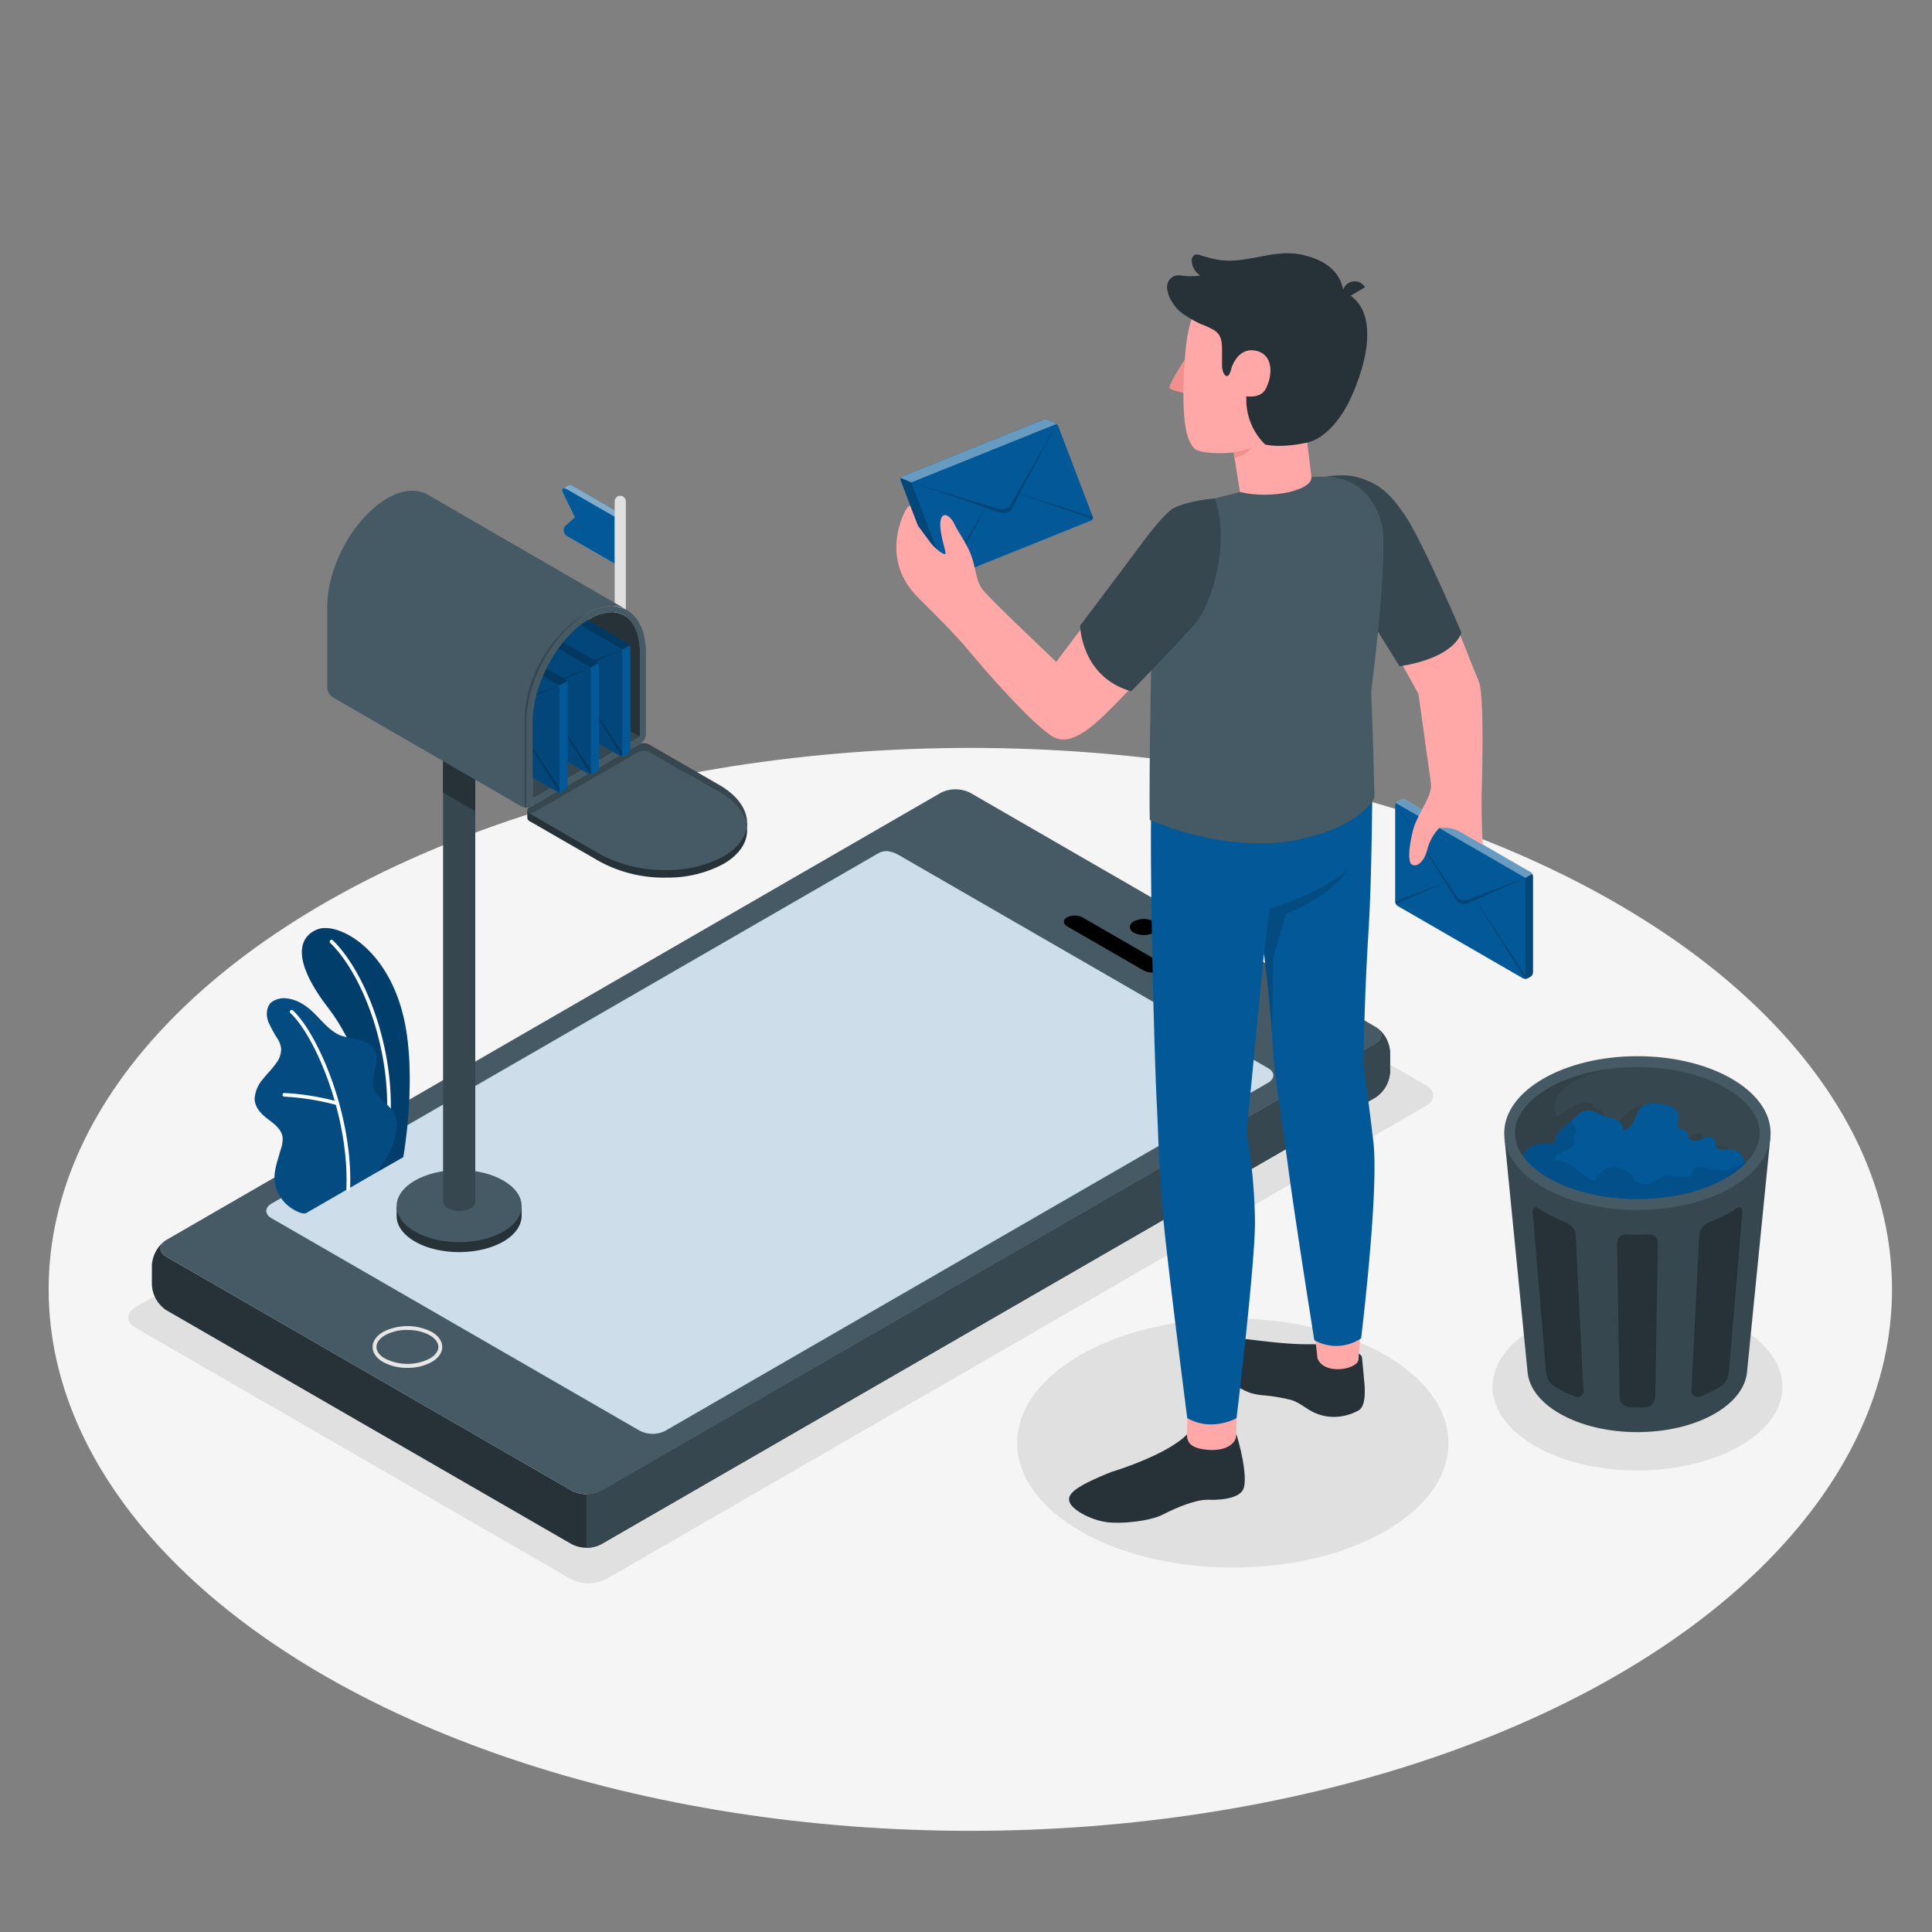 <svg xmlns="http://www.w3.org/2000/svg" viewBox="0 0 500 500"><rect x="0" y="0" width="500" height="500" fill="#808080" stroke="none"/><g id="freepik--Floor--inject-24"><ellipse id="freepik--floor--inject-24" cx="251.12" cy="333.69" rx="238.53" ry="140.13" style="fill:#f5f5f5"></ellipse></g><g id="freepik--Shadows--inject-24"><path id="freepik--Shadow--inject-24" d="M35.08,343.63l112.6,65a10.25,10.25,0,0,0,9.28,0L369,286.22c2.56-1.48,2.56-3.88,0-5.36l-112.6-65a10.25,10.25,0,0,0-9.28,0l-212,122.42C32.52,339.75,32.52,342.15,35.08,343.63Z" style="fill:#e0e0e0"></path><ellipse id="freepik--shadow--inject-24" cx="423.78" cy="358.9" rx="37.52" ry="21.66" style="fill:#e0e0e0"></ellipse><ellipse id="freepik--shadow--inject-24" cx="319.05" cy="373.47" rx="55.81" ry="32.22" style="fill:#e0e0e0"></ellipse></g><g id="freepik--Device--inject-24"><g id="freepik--Mobile--inject-24"><g id="freepik--device--inject-24"><path d="M42.6,321.2c-1.57,1.22-1.4,3,.51,4.06L148,385.8a8.5,8.5,0,0,0,7.63,0L355.94,270.11c1.94-1.12,2.1-2.88.45-4.1a8.5,8.5,0,0,1,3.36,6.31v5A8.41,8.41,0,0,1,356,284L155.59,399.64a8.41,8.41,0,0,1-7.63,0L43.12,339.12a8.38,8.38,0,0,1-3.81-6.61l0-5.05A8.53,8.53,0,0,1,42.6,321.2Z" style="fill:#263238"></path><path d="M43.11,325.26,148,385.8a8.5,8.5,0,0,0,7.63,0L355.94,270.11c2.1-1.21,2.11-3.19,0-4.4L251.1,205.18a8.47,8.47,0,0,0-7.63,0L43.11,320.86C41,322.08,41,324.05,43.11,325.26ZM227.35,220.83c1.8-1,3.68-.44,5.48.61l95.33,55c1.8,1,1.81,2.73,0,3.77l-156,90.07a7.28,7.28,0,0,1-6.54,0L70.3,315.27c-1.81-1-1.81-2.73,0-3.77Z" style="fill:#455a64"></path><path d="M356.39,266a8.5,8.5,0,0,1,3.36,6.31v5A8.43,8.43,0,0,1,356,284L155.59,399.64a7.91,7.91,0,0,1-3.82.92V386.7a7.87,7.87,0,0,0,3.82-.91L355.94,270.11C357.88,269,358,267.23,356.39,266Z" style="fill:#37474f"></path><path d="M293.46,241.39c-1.41-.82-1.41-2.14,0-2.95a5.64,5.64,0,0,1,5.12,0c1.41.81,1.41,2.13,0,2.95A5.7,5.7,0,0,1,293.46,241.39Z"></path><path d="M105.44,354a12.81,12.81,0,0,1-6.27-1.5c-1.77-1-2.74-2.41-2.74-3.9s1-2.89,2.74-3.91a13.85,13.85,0,0,1,12.54,0c1.77,1,2.74,2.41,2.74,3.91s-1,2.88-2.74,3.9A12.81,12.81,0,0,1,105.44,354Zm0-9.82a11.89,11.89,0,0,0-5.77,1.37c-1.45.84-2.24,1.92-2.24,3.05s.79,2.2,2.24,3a12.78,12.78,0,0,0,11.54,0c1.44-.84,2.24-1.92,2.24-3s-.8-2.21-2.24-3.05A11.89,11.89,0,0,0,105.44,344.2Z" style="fill:#e6e6e6"></path><path d="M296,251.18l-19.74-11.39c-1.17-.68-1.23-1.75-.13-2.39a4.56,4.56,0,0,1,4.13.08L300,248.87c1.18.68,1.23,1.75.13,2.39A4.56,4.56,0,0,1,296,251.18Z"></path><path d="M227.35,220.83c1.8-1,3.68-.44,5.48.61l95.33,55c1.8,1,1.81,2.73,0,3.77l-156,90.07a7.28,7.28,0,0,1-6.54,0L70.3,315.27c-1.81-1-1.81-2.73,0-3.77Z" style="fill:#035898"></path><path d="M227.35,220.83c1.8-1,3.68-.44,5.48.61l95.33,55c1.8,1,1.81,2.73,0,3.77l-156,90.07a7.28,7.28,0,0,1-6.54,0L70.3,315.27c-1.81-1-1.81-2.73,0-3.77Z" style="fill:#fff;opacity:0.8"></path></g></g></g><g id="freepik--Plants--inject-24"><g id="freepik--plants--inject-24"><path d="M97.73,303.26l6.63-3.79s3.18-17.52.8-32.58c-3.34-21.17-17.76-28.47-23-26.37s-6.46,8.38,3,20.61C90.73,268.35,97.91,283.61,97.73,303.26Z" style="fill:#035898"></path><path d="M97.73,303.26l6.63-3.79s3.18-17.52.8-32.58c-3.34-21.17-17.76-28.47-23-26.37s-6.46,8.38,3,20.61C90.73,268.35,97.91,283.61,97.73,303.26Z" style="opacity:0.3"></path><path d="M100.13,294.85h-.06a.49.49,0,0,1-.41-.54c2.74-19.82-5.23-41.54-14.19-50.29a.47.47,0,0,1,.66-.68c9.12,8.92,17.25,31,14.47,51.1A.47.47,0,0,1,100.13,294.85Z" style="fill:#fff"></path><path d="M79.34,313.88c-1,.6-3.21-.71-4-1.26A10,10,0,0,1,72,308.8a9.33,9.33,0,0,1-.83-5.63,22.38,22.38,0,0,1,.71-3l.84-2.9a7.37,7.37,0,0,0,.42-2.93c-.25-2-2-3.38-3.62-4.58-1.77-1.32-3.62-3.07-3.61-5.46a8.46,8.46,0,0,1,2.11-5c1.14-1.45,2.5-2.73,3.53-4.25a5.88,5.88,0,0,0,1.21-3.72,6.24,6.24,0,0,0-.81-2.32,31.94,31.94,0,0,1-2.54-4.66c-.58-1.67-.5-3.75.8-4.94a5.49,5.49,0,0,1,4.12-1,9.47,9.47,0,0,1,3.82,1.35c3.8,2.11,6,6.6,10,8.23A40.37,40.37,0,0,0,93,269.15a6,6,0,0,1,4,2.75c1.47,3-1.27,6.59-.23,9.73.92,2.77,3.62,3.83,5.13,6.33a6,6,0,0,1,.71,3.64,17.51,17.51,0,0,1-1.53,6.13,44.4,44.4,0,0,1-3.37,5.53C97.67,303.32,79.5,313.79,79.34,313.88Z" style="fill:#035898"></path><path d="M79.34,313.88c-1,.6-3.21-.71-4-1.26A10,10,0,0,1,72,308.8a9.33,9.33,0,0,1-.83-5.63,22.38,22.38,0,0,1,.71-3l.84-2.9a7.37,7.37,0,0,0,.42-2.93c-.25-2-2-3.38-3.62-4.58-1.77-1.32-3.62-3.07-3.61-5.46a8.46,8.46,0,0,1,2.11-5c1.14-1.45,2.5-2.73,3.53-4.25a5.88,5.88,0,0,0,1.21-3.72,6.24,6.24,0,0,0-.81-2.32,31.94,31.94,0,0,1-2.54-4.66c-.58-1.67-.5-3.75.8-4.94a5.49,5.49,0,0,1,4.12-1,9.47,9.47,0,0,1,3.82,1.35c3.8,2.11,6,6.6,10,8.23A40.37,40.37,0,0,0,93,269.15a6,6,0,0,1,4,2.75c1.47,3-1.27,6.59-.23,9.73.92,2.77,3.62,3.83,5.13,6.33a6,6,0,0,1,.71,3.64,17.51,17.51,0,0,1-1.53,6.13,44.4,44.4,0,0,1-3.37,5.53C97.67,303.32,79.5,313.79,79.34,313.88Z" style="opacity:0.15"></path><path d="M90.1,308.15h0a.47.47,0,0,1-.46-.49c.78-18.76-8.06-39.48-14.49-45.5a.46.46,0,0,1,0-.66.47.47,0,0,1,.66,0c6.56,6.14,15.58,27.2,14.79,46.23A.47.47,0,0,1,90.1,308.15Z" style="fill:#fff"></path><path d="M87.29,286a.32.32,0,0,1-.14,0,63.33,63.33,0,0,0-13.62-2.19.48.48,0,0,1,0-.95,65.16,65.16,0,0,1,13.86,2.24.47.47,0,0,1-.14.92Z" style="fill:#fff"></path></g></g><g id="freepik--Mailbox--inject-24"><g id="freepik--mailbox--inject-24"><path d="M160.58,132.9l-12.23-7.06c-.55-.31-.94-.39-1.16-.27l-1.49.87c-.26.14-.25.59.08,1.27l3,6.16-2.22,2a1.73,1.73,0,0,0,.33,2.94l12.22,7.06,1.5-.86Z" style="fill:#035898"></path><path d="M160.58,132.9l-12.23-7.06c-.55-.31-.94-.39-1.16-.27l-1.49.87c-.26.14-.25.59.08,1.27l3,6.16-2.22,2a1.73,1.73,0,0,0,.33,2.94l12.22,7.06,1.5-.86Z" style="fill:#fff;opacity:0.5"></path><path d="M146.86,126.71c-1.2-.7-1.68-.25-1.08,1l3,6.16-2.22,2a1.73,1.73,0,0,0,.33,2.94l12.22,7.06V133.76Z" style="fill:#035898"></path><path d="M160.52,171.81a1.45,1.45,0,0,1-1.44-1.44V129.75a1.44,1.44,0,0,1,2.88,0v40.62A1.45,1.45,0,0,1,160.52,171.81Z" style="fill:#e0e0e0"></path><path d="M102.65,314.67v-2.54h.62a10,10,0,0,1,4.11-4c6.32-3.65,16.56-3.65,22.88,0a10,10,0,0,1,4.11,4H135v2.46c0,2.43-1.52,4.86-4.73,6.72-6.32,3.64-16.56,3.64-22.88,0C104.21,319.48,102.63,317.07,102.65,314.67Z" style="fill:#263238"></path><ellipse cx="118.82" cy="312.13" rx="16.18" ry="9.34" style="fill:#455a64"></ellipse><path d="M123,186.44V311a2.07,2.07,0,0,1-1.22,1.7,6.5,6.5,0,0,1-5.89,0,2.07,2.07,0,0,1-1.22-1.7V186.44Z" style="fill:#37474f"></path><polygon points="114.66 196.95 114.66 205.12 122.99 209.92 122.99 201.77 114.66 196.95" style="fill:#263238"></polygon><path d="M150.11,181.7l15.4,8.9a1.11,1.11,0,0,1-.3.31l-26.94,15.55c-.23.13-.41,0-.41-.24V186.81a30.31,30.31,0,0,1,2.25-10.88Z" style="fill:#37474f"></path><path d="M165.63,169v21.72l-25.51-14.73a2,2,0,0,1,.08-.22c2.74-6.83,7.35-12.63,12.35-15.5a11.65,11.65,0,0,1,5.77-1.79C162.83,158.43,165.63,162.46,165.63,169Z" style="fill:#263238"></path><path d="M193.34,214.92V213h-.18v.27a8.7,8.7,0,0,0-.51-1.57,14.65,14.65,0,0,0-6.44-6.54L168,194.61a3,3,0,0,0-2.75,0L137.36,210.7a3.85,3.85,0,0,1-.89-1v2h0a1,1,0,0,0,.57.8L155.27,223a34.86,34.86,0,0,0,17.44,4.12,30.32,30.32,0,0,0,14.51-3.53c4.1-2.36,6.12-5.48,6.12-8.67Z" style="fill:#263238"></path><path d="M192.65,211.68a14.65,14.65,0,0,0-6.44-6.54L168,194.61a3,3,0,0,0-2.75,0L137.36,210.7l17.91,10.35a34.86,34.86,0,0,0,17.44,4.12,30.32,30.32,0,0,0,14.51-3.53c3.68-2.12,5.69-4.85,6.06-7.7A8.32,8.32,0,0,0,192.65,211.68Z" style="fill:#455a64"></path><path d="M193.28,213.94a8.32,8.32,0,0,0-.63-2.26,14.65,14.65,0,0,0-6.44-6.54L168,194.61a3,3,0,0,0-2.75,0L137.36,210.7l-.32-.18a.83.83,0,0,1,0-1.58l28.19-16.28a3,3,0,0,1,2.75,0l18.23,10.52c3.28,1.9,5.42,4.18,6.44,6.55a8.49,8.49,0,0,1,.65,2.4A7.82,7.82,0,0,1,193.28,213.94Z" style="fill:#37474f"></path><polygon points="137.65 208.66 165.84 192.38 165.22 190.91 138.28 206.47 137.65 208.66" style="fill:#455a64"></polygon><g id="freepik--Letter--inject-24"><path d="M163.15,167.66a1.5,1.5,0,0,0-.67-1.17l-34.33-19.81a1.44,1.44,0,0,0-1.34,0l-.76.43a1.5,1.5,0,0,0-.67,1.16v26.32a1.5,1.5,0,0,0,.67,1.16l34.33,19.81a1.44,1.44,0,0,0,1.34,0l.76-.43a1.51,1.51,0,0,0,.67-1.16Z" style="fill:#035898"></path><path d="M163,167l-1.9,1.1-35.47-20.48a1.42,1.42,0,0,1,.47-.5l.76-.43a1.44,1.44,0,0,1,1.34,0l34.32,19.81A1.44,1.44,0,0,1,163,167Z" style="opacity:0.35"></path><path d="M160.89,195.71h0Z" style="fill:#035898"></path><path d="M161.05,168.09l-.35.21a.58.58,0,0,1,.35.57v26.31a.46.46,0,0,1-.21.44.44.44,0,0,1-.32,0l-.14-.06-34.33-19.82a1.5,1.5,0,0,1-.67-1.16V148.28a1.4,1.4,0,0,1,.2-.67Z" style="opacity:0.2"></path><path d="M161.05,168.09,145.15,174a2.6,2.6,0,0,1-3.07-1l-2.55-3.91-14.08-21.57L139,169.26l-13.64,5.34a1.49,1.49,0,0,0,.21.67l13.47-6,3,4.75a2.58,2.58,0,0,0,3.23,1l2.11-.93,13.47,21.49a.46.46,0,0,0,.21-.44v-.44L147.44,174.1Z" style="opacity:0.2"></path></g><g id="freepik--letter--inject-24"><path d="M155,172.31a1.47,1.47,0,0,0-.67-1.16L120,151.33a1.53,1.53,0,0,0-1.35,0l-.75.44a1.47,1.47,0,0,0-.67,1.16v26.31a1.47,1.47,0,0,0,.67,1.16l34.32,19.82a1.5,1.5,0,0,0,1.34,0l.76-.44a1.47,1.47,0,0,0,.67-1.16Z" style="fill:#035898"></path><path d="M154.83,171.65l-1.91,1.1-35.47-20.48a1.44,1.44,0,0,1,.48-.5l.76-.44a1.5,1.5,0,0,1,1.34,0l34.32,19.82A1.36,1.36,0,0,1,154.83,171.65Z" style="opacity:0.35"></path><path d="M152.77,200.37h0Z" style="fill:#035898"></path><path d="M152.93,172.75l-.35.21a.58.58,0,0,1,.35.57v26.31a.46.46,0,0,1-.21.44.44.44,0,0,1-.32,0l-.14-.06-34.33-19.82a1.5,1.5,0,0,1-.67-1.16V152.94a1.4,1.4,0,0,1,.2-.67Z" style="opacity:0.2"></path><path d="M152.92,172.75,137,178.69a2.59,2.59,0,0,1-3.07-1l-2.55-3.91L117.33,152.2l13.57,21.71-13.64,5.34a1.32,1.32,0,0,0,.21.67L130.94,174l3,4.74a2.59,2.59,0,0,0,3.24,1l2.11-.94,13.47,21.5a.49.49,0,0,0,.2-.45v-.43l-13.6-20.64Z" style="opacity:0.2"></path></g><g id="freepik--letter--inject-24"><path d="M146.9,177a1.47,1.47,0,0,0-.67-1.16L111.9,156a1.47,1.47,0,0,0-1.34,0l-.76.44a1.47,1.47,0,0,0-.67,1.16V183.9a1.49,1.49,0,0,0,.67,1.16l34.33,19.82a1.5,1.5,0,0,0,1.34,0l.76-.44a1.49,1.49,0,0,0,.67-1.16Z" style="fill:#035898"></path><path d="M146.7,176.31l-1.9,1.1-35.47-20.48a1.34,1.34,0,0,1,.47-.5l.76-.44a1.44,1.44,0,0,1,1.34,0l34.33,19.82A1.34,1.34,0,0,1,146.7,176.31Z" style="opacity:0.35"></path><path d="M144.64,205h0Z" style="fill:#035898"></path><path d="M144.8,177.4l-.35.21a.58.58,0,0,1,.35.57v26.31a.46.46,0,0,1-.21.44.44.44,0,0,1-.32,0l-.14-.06L109.8,185.06a1.5,1.5,0,0,1-.67-1.16V157.59a1.4,1.4,0,0,1,.2-.67Z" style="opacity:0.2"></path><path d="M144.8,177.41l-15.9,5.93a2.56,2.56,0,0,1-3.06-1l-2.56-3.92L109.2,156.85l13.57,21.72-13.64,5.34a1.54,1.54,0,0,0,.21.67l13.47-6,3,4.75a2.58,2.58,0,0,0,3.23,1l2.11-.93,13.47,21.49a.46.46,0,0,0,.21-.44v-.44l-13.61-20.64Z" style="opacity:0.2"></path></g><path d="M162.06,157.73c-2.73-1.43-6.35-1.18-10.31,1.11-4.45,2.56-8.46,7.19-11.27,12.51a39.18,39.18,0,0,0-1.76,3.78,31.9,31.9,0,0,0-2.45,11.68V209a2.89,2.89,0,0,1-1.37-.33L86.07,180.42A3.07,3.07,0,0,1,84.7,178V157c0-10.52,6.93-23,15.47-28,4-2.34,7.73-2.53,10.49-1v0Z" style="fill:#455a64"></path><path d="M138.72,175.13a31.9,31.9,0,0,0-2.45,11.68V209a2.73,2.73,0,0,1-.5-.05c0-1.28,0-8.4,0-22.13,0-16.32,12.55-26.69,16-28-4.45,2.56-8.46,7.19-11.27,12.51A39.18,39.18,0,0,0,138.72,175.13Z" style="fill:#37474f"></path><path d="M138.28,206.46c-.23.14-.42,0-.42-.23V186.81a30.28,30.28,0,0,1,2.26-10.87,2,2,0,0,1,.08-.22,36.4,36.4,0,0,1,1.88-4c2.74-5.06,6.48-9.22,10.47-11.51a11.65,11.65,0,0,1,5.77-1.79,6.38,6.38,0,0,1,3,.73c2.69,1.44,4.27,4.92,4.27,9.79v21.24a.9.9,0,0,1-.41.72l.62,1.47.14-.09a2.46,2.46,0,0,0,.57-.55h0a3,3,0,0,0,.66-1.74V169c0-5.63-2-9.55-5.15-11.21-2.74-1.44-6.35-1.19-10.32,1.1-4.44,2.56-8.45,7.19-11.27,12.51a39.09,39.09,0,0,0-1.75,3.78,31.9,31.9,0,0,0-2.45,11.68V209h.24a2.75,2.75,0,0,0,1.13-.32Z" style="fill:#455a64"></path></g></g><g id="freepik--trash-can--inject-24"><g id="freepik--trash-can--inject-24"><path d="M458.17,294.35H389.34l6,60.78h0c.37,3.89,3.13,7.72,8.28,10.69,11.11,6.42,29.11,6.42,40.22,0,5.15-3,7.9-6.8,8.28-10.69h0Z" style="fill:#37474f"></path><ellipse cx="423.76" cy="293.24" rx="34.47" ry="19.9" style="fill:#455a64"></ellipse><path d="M423.76,310.3c-8.72,0-16.87-1.93-23-5.44-5.59-3.23-8.67-7.36-8.67-11.62s3.08-8.39,8.67-11.62c6.09-3.51,14.24-5.45,23-5.45s16.87,1.94,22.95,5.45c5.6,3.23,8.68,7.36,8.68,11.62s-3.08,8.39-8.68,11.62C440.63,308.37,432.48,310.3,423.76,310.3Z" style="fill:#37474f"></path><path d="M447.42,297.27c-1.72-1.29-4.78-.12-6-1.92-.38-.57-.45-1.34-1-1.78-1.6-1.32-4,2.26-5.7,1-.62-.45-.78-1.41-1.47-1.72-.51-.22-1.09,0-1.64,0a3.3,3.3,0,0,1-2.58-2.22,11.6,11.6,0,0,0-1.59-3.21,3.54,3.54,0,0,0-2.29-1.13c-2.16-.19-3.93,1.57-5.38,3.18-.23.26-.47.52-.7.79a5.2,5.2,0,0,1-1.49,1.28,1.33,1.33,0,0,1-1,.14,1.43,1.43,0,0,1-.79-.81c-.61-1.32-.47-3.35-1.88-3.72-.38-.1-.83-.05-1.13-.31s-.29-.65-.5-.94a1.55,1.55,0,0,0-1.19-.5c-2.9-.22-5.46,1.73-7.71,3.57-1.21-.8-1.34-2.57-.88-4,1.16-3.46,4.81-5.37,8.23-6.65,1.6-.6,3.23-1.13,4.87-1.61a42,42,0,0,0-14.89,4.85c-5.59,3.23-8.67,7.36-8.67,11.62s3.08,8.39,8.67,11.62c6.09,3.51,14.24,5.44,23,5.44s16.87-1.93,22.95-5.44l.36-.22c.34-.71.65-1.43.92-2.17C448.63,300.71,448.91,298.4,447.42,297.27Z" style="opacity:0.1"></path><path d="M407.56,361.4a31,31,0,0,1-4.38-2.08c-.52-.3-1-.6-1.48-.92a5.21,5.21,0,0,1-1.61-3.51L396.68,314c-.12-1.37.5-1.91,1.44-1.28q.83.56,1.74,1.08a35.73,35.73,0,0,0,5.44,2.55,4.07,4.07,0,0,1,2.49,3.31l2,40.05A1.56,1.56,0,0,1,407.56,361.4Z" style="fill:#263238"></path><path d="M429.06,321.77l-.68,39.76a2.74,2.74,0,0,1-2.54,2.67c-1.38.06-2.78.06-4.17,0a2.74,2.74,0,0,1-2.53-2.67l-.65-39.76a2.26,2.26,0,0,1,2.45-2.32,53.62,53.62,0,0,0,5.67,0A2.26,2.26,0,0,1,429.06,321.77Z" style="fill:#263238"></path><path d="M450.89,314l-3.45,40.92a5.31,5.31,0,0,1-1.62,3.52c-.47.31-1,.62-1.48.91A31.66,31.66,0,0,1,440,361.4a1.56,1.56,0,0,1-2.24-1.68l2-40.06a4.07,4.07,0,0,1,2.49-3.31,36.92,36.92,0,0,0,5.42-2.54c.61-.35,1.2-.72,1.76-1.1C450.37,312.07,451,312.6,450.89,314Z" style="fill:#263238"></path><path d="M394.11,299.06a20.48,20.48,0,0,0,6.69,5.8c6.09,3.51,14.24,5.44,23,5.44s16.87-1.93,22.95-5.44a23.78,23.78,0,0,0,4.88-3.65,6.13,6.13,0,0,0-.61-1.71,4,4,0,0,0-3.1-2.12c-.75,0-1.49.17-2.23.13a1.74,1.74,0,0,1-1.72-1.15c-.07-.33,0-.68-.05-1-.17-.87-1.27-1.24-2.15-1.08s-1.65.67-2.51.89a1.94,1.94,0,0,1-2.31-.8c-.17-.42-.11-.92-.35-1.31-.48-.81-1.9-.63-2.37-1.45-.37-.65.09-1.43.2-2.16a3.11,3.11,0,0,0-1.77-3,9,9,0,0,0-3.58-.8,5.9,5.9,0,0,0-3.9.55c-1.16.8-1.59,2.27-2.14,3.56s-1.57,2.64-3,2.63a3.22,3.22,0,0,0-1.89-2.73,13.09,13.09,0,0,0-2-.5c-2.05-.56-4-2.27-6-1.72a5.8,5.8,0,0,0-2.24,1.43l-3.34,2.93a5.38,5.38,0,0,0-1.82,2.34,4.9,4.9,0,0,1-.36,1.2c-.63,1-1.94.6-2.91.62a5.43,5.43,0,0,0-3.7,1.12A6.15,6.15,0,0,0,394.11,299.06Z" style="fill:#035898"></path><path d="M446.71,304.86a23.78,23.78,0,0,0,4.88-3.65,6.09,6.09,0,0,0-.17-.61,9.89,9.89,0,0,1-8.5,2,10.38,10.38,0,0,0-3-.6,2.15,2.15,0,0,0-2.17,1.81.8.8,0,0,1,0,.41.59.59,0,0,1-.43.24c-2.62.57-5.6-1-7.92.37a14.26,14.26,0,0,1-2.4,1.59,4.8,4.8,0,0,1-3.07-.42,1.93,1.93,0,0,1-.77-.42c-.4-.41-.39-1.06-.7-1.53a2.71,2.71,0,0,0-1.05-.77,8.22,8.22,0,0,0-4.49-1.24,5.5,5.5,0,0,0-4.17,3.55c-3.69-1.29-6.36-5.6-10.25-5.19-.34-1.2,1.09-2.11,2.29-2.47s2.69-.92,2.74-2.17c0-.52-.24-1-.18-1.54.09-.72.81-1.36.59-2.06a3.1,3.1,0,0,0-.59-.82,2.14,2.14,0,0,1-.38-1.59l-2.29,2a5.38,5.38,0,0,0-1.82,2.34,4.9,4.9,0,0,1-.36,1.2c-.63,1-1.94.6-2.91.62a5.43,5.43,0,0,0-3.7,1.12,6.15,6.15,0,0,0-1.69,2,20.48,20.48,0,0,0,6.69,5.8c6.09,3.51,14.24,5.44,23,5.44S440.63,308.37,446.71,304.86Z" style="opacity:0.1"></path></g></g><g id="freepik--Character--inject-24"><g id="freepik--character--inject-24"><g id="freepik--letter--inject-24"><path d="M396.74,226.81a1.39,1.39,0,0,0-.63-1.1L363.69,207a1.42,1.42,0,0,0-1.27,0l-.71.42a1.4,1.4,0,0,0-.64,1.09v24.85a1.4,1.4,0,0,0,.64,1.1l32.42,18.72a1.4,1.4,0,0,0,1.26,0l.72-.42a1.39,1.39,0,0,0,.63-1.09Z" style="fill:#035898"></path><path d="M396.56,226.18l-1.8,1-33.5-19.34a1.3,1.3,0,0,1,.45-.48l.71-.41a1.42,1.42,0,0,1,1.27,0l32.42,18.72A1.45,1.45,0,0,1,396.56,226.18Z" style="fill:#fff;opacity:0.4"></path><path d="M396.74,226.81v24.85a1.39,1.39,0,0,1-.63,1.09l-.72.42-.17.08-.26.06a1.68,1.68,0,0,1-.5,0l-.12,0a.13.13,0,0,1-.08,0,.35.35,0,0,0,.3,0,.44.44,0,0,0,.2-.42V228a.55.55,0,0,0-.33-.54l.33-.19,1.8-1A1.37,1.37,0,0,1,396.74,226.81Z" style="opacity:0.2"></path><path d="M394.76,227.22l-15,5.61a2.45,2.45,0,0,1-2.9-1l-2.41-3.7-13.3-20.37L374,228.32l-12.89,5a1.41,1.41,0,0,0,.2.64L374,228.38l2.81,4.48a2.43,2.43,0,0,0,3.05.94l2-.88,12.71,20.3a.44.44,0,0,0,.2-.42v-.41l-12.85-19.5Z" style="opacity:0.2"></path></g><path d="M367.09,179.57l-14.87-26.84s-16.53-20.64-10.06-29.2c8.82-.81,16.62.73,24,15,8.29,15.91,12.23,27.43,16.54,37.8,1.19,2.87,1.07,17,.79,27.69-.18,7,.24,14.59.24,14.59l-5.6-3.23a8.65,8.65,0,0,0-4.21-1.16h-1.4a12.84,12.84,0,0,0-3,5.13c-.89,4-3.08,5.24-4.26,4.3-.57-.46-1-2.82.33-8.42,1.08-4.6,5.27-9.1,4.72-12.62Z" style="fill:#ffa8a7"></path><path d="M342.16,123.53s5.62-1.26,9.84.16,7.18,3.07,11.69,9.79,14.51,30.18,14.51,30.18-1.21,6.46-16,8.78l-14.74-23.73Z" style="fill:#37474f"></path><polygon points="319.11 116.05 322.08 134.78 340.66 133.79 338 112.01 319.11 116.05" style="fill:#ffa8a7"></polygon><path d="M306.62,93.05s-4.43,6.72-3.92,7.38,3.76,1.26,3.76,1.26Z" style="fill:#f28f8f"></path><path d="M318.92,74.47c-9,1.89-11.55,5.83-12.4,20.06-.88,14.87.64,19.55,2.59,21.55,1.32,1.35,8.65,1.6,12.35.58,4.63-1.28,15.09-5,20-12.47,5.76-8.8,7.27-20.73,1.1-25.62C333.87,71.68,322.56,73.7,318.92,74.47Z" style="fill:#ffa8a7"></path><path d="M319.28,117.07a37.3,37.3,0,0,0,4.72-1.19,8.37,8.37,0,0,1-4.5,2.6Z" style="fill:#f28f8f"></path><path d="M304.71,80A12.59,12.59,0,0,0,307,81.78a31.71,31.71,0,0,0,3.74,2.07,21.6,21.6,0,0,1,3.64,1.71c1.63,1.16,1.84,2.69,1.88,4.56,0,1.22,0,2.74,0,4.39,0,2.47,1.6,4.34,2.37,1,0,0,1.42-5.49,6.05-4.8s5,5.91,2.84,10c-1.35,2.49-4.95,1.84-4.95,1.84a16.21,16.21,0,0,0,4.84,12.47s3.57,1.08,10.86-.47c4.48-1,8.78-5.89,11.44-11.82,5.63-12.54,6-23.83-2-27.21-.87-5.78-5.42-8.37-10.6-9.56-7.76-1.78-15,2.82-22.69,1.11a36.74,36.74,0,0,1-3.74-1,2.09,2.09,0,0,0-1.51-.1,1.71,1.71,0,0,0-.73,1.71,4.64,4.64,0,0,0,2.26,3.64c-.16-.09-.91.11-1.11.12-.43,0-.86,0-1.29.05a23.53,23.53,0,0,1-2.52-.18,4.62,4.62,0,0,0-1.74.06,3.14,3.14,0,0,0-2,3.16,7.75,7.75,0,0,0,1.38,3.72,11.3,11.3,0,0,0,.93,1.33C304.51,79.75,304.61,79.86,304.71,80Z" style="fill:#263238"></path><path d="M347.91,77.5l5.36-3.16a3.11,3.11,0,0,0-5.36,3.16Z" style="fill:#263238"></path><path d="M352.91,355.79,353,357a21.85,21.85,0,0,1,.12,4.78c-.13,1.1-.45,2.59-1.47,3.19a12.88,12.88,0,0,1-3.5,1.37,12.25,12.25,0,0,1-8.11-.8c-2.1-1-3.75-2.62-6-3.26a45.32,45.32,0,0,0-7.16-1.18,16.14,16.14,0,0,1-3.16-.58,15,15,0,0,1-2.28-1,22.46,22.46,0,0,1-6.77-4.94,10.72,10.72,0,0,1-2.41-4.83c-.21-1.05-.64-4.09,1.12-4,8.62.39,17.15,2.24,25.78,2.14a9.45,9.45,0,0,1,1.68.07,7,7,0,0,1,2.89,1.35,3,3,0,0,0,2.65.65,13.16,13.16,0,0,1,4.47.06,2.11,2.11,0,0,1,1.54,1,2.35,2.35,0,0,1,.13.65C352.64,353,352.78,354.41,352.91,355.79Z" style="fill:#263238"></path><path d="M352,345.46l-.44,6.5c-.42,2.47-8.85,4-10.59-.39l-.83-7.37Z" style="fill:#ffa8a7"></path><path d="M320,371.16s1,3.38,1.56,6.33c.42,2.34,1,6.25.16,8s-4.07,2.8-9,2.65c-3.2-.1-8.23,2-11.69,3.79s-10.92,2.51-14.64,2c-4.39-.62-8.88-3.27-9.55-5.11s.32-3.7,10.77-7.88c.1,0,14.51-4.37,19.65-9.79Z" style="fill:#263238"></path><path d="M320.05,367s-.08,2.86-.11,4.5-2,4-7,3.74c-3.51-.21-5.94-1.21-5.73-4.1l.09-4.17Z" style="fill:#ffa8a7"></path><path d="M355.43,295.56c-1.48-12.65-2.59-19.89-2.59-19.89s.25-17.61,1.29-34c1.11-17.74.86-40.08,1.3-44.5,0,0-57-12.17-57.46,8.38-.54,23.88,1,73.29,1.39,79.72.48,9,.5,18.43,2,33.08,1.51,14.47,5.9,48.65,5.9,48.65,6.47,3.69,12.76,0,12.76,0s4.95-41,4.76-51.37a142.77,142.77,0,0,0-2.16-22.52l4.49-46.35s1.76,14.33,2.24,23.36,1.71,14.55,3.94,31.35c1.94,14.59,6.85,45.36,6.85,45.36a11.52,11.52,0,0,0,12.12-.48S356.91,308.21,355.43,295.56Z" style="fill:#035898"></path><path d="M348.82,225.19s-3.95,6.51-15.93,11.29l-3.34,11.19-.36,19.67c-.46-6.34-1.16-13.26-2.05-20.59l1.35-11.53S341.72,231.21,348.82,225.19Z" style="opacity:0.15"></path><path d="M357.62,135.52c-2.29-8.14-7.66-11.74-13.63-12.12-1.52-.1-4.6,0-4.6,0,.42,3.45-10.21,5.89-18.48,3.94-2.49.66-6.62,1.59-8.7,2.28-5.94,2-13.07,9.41-14,28.8,0,0-.94,41.67-.65,53.77,14.68,6.2,28.85,7,37.4,5.3,17.81-3.47,20.74-11.1,20.74-11.1s-.17-10.59-.83-27.48C357.89,154.93,358.61,139.06,357.62,135.52Z" style="fill:#455a64"></path><g id="freepik--letter--inject-24"><path d="M233.07,124.26a.77.77,0,0,1,.45-1l36.34-14.62a2.69,2.69,0,0,1,1.68.12l1.1.46a2.43,2.43,0,0,1,1.23,1.09l8.93,23.42a.76.76,0,0,1-.45,1L246,149.35a2.69,2.69,0,0,1-1.68-.12l-1.1-.46a2.46,2.46,0,0,1-1.24-1.09Z" style="fill:#035898"></path><path d="M233.09,123.69l2.77,1.15,37.54-15.11a3,3,0,0,0-.76-.48l-1.1-.46a2.62,2.62,0,0,0-1.68-.12l-36.34,14.62A.81.81,0,0,0,233.09,123.69Z" style="fill:#fff;opacity:0.4"></path><path d="M233.07,124.26,242,147.68a2.46,2.46,0,0,0,1.24,1.09l1.1.46.26.09.36.08a3.77,3.77,0,0,0,.66,0l.15,0,.09,0a.68.68,0,0,1-.4,0,.69.69,0,0,1-.41-.41l-8.93-23.41a.33.33,0,0,1,.24-.48l-.5-.21-2.77-1.15A.75.75,0,0,0,233.07,124.26Z" style="opacity:0.2"></path><path d="M235.86,124.84l21.95,6.68c1.57.48,3,.22,3.51-.63l1.87-3.25,10.34-18-9.65,18.13,18.93,6a.75.75,0,0,1,0,.57l-18.92-6.48-2.11,4c-.48.91-2.07,1.16-3.72.6l-3-1-9.6,17.94a.69.69,0,0,1-.41-.41l-.15-.39L255,131.38Z" style="opacity:0.2"></path></g><path d="M294.9,143.25c-6.75,8.66-16.2,20.84-21.54,28.06-3.84-3.69-17.83-16.91-19.27-19-1.61-2.32-1.54-5.5-2.87-8.9-1.08-2.78-3.52-6.21-4.15-7.63-1.15-2.6-3.68-3.89-3.72-.09,0,3.16,1.5,6.92,1.33,7.64-.08.31-1.33-.32-2.69-1.6a12.65,12.65,0,0,1-1.62-1.88L237.53,136l-2-5.15s-.79.11-1.79,2.49c-2.88,6.86-2.5,14.37,3.05,20.42,3.29,3.59,8.83,8.5,14.58,15.4S267.9,188,272.5,190.65c4.14,2.38,9.19-1.38,15-7.26,8.15-8.21,20.75-22,20.75-22s9.4-15.94,3.92-31.77C305.3,129.88,303.52,132.2,294.9,143.25Z" style="fill:#ffa8a7"></path><path d="M314.42,129s-6.63.43-10.85,2.58c-1.13.58-4.37,4.1-7.45,8.22-6,8.09-16.59,22.11-16.59,22.11s.2,13.29,13.23,17c0,0,13.05-13.39,16.56-17.53C313.89,156,318.35,140,314.42,129Z" style="fill:#37474f"></path></g></g></svg>